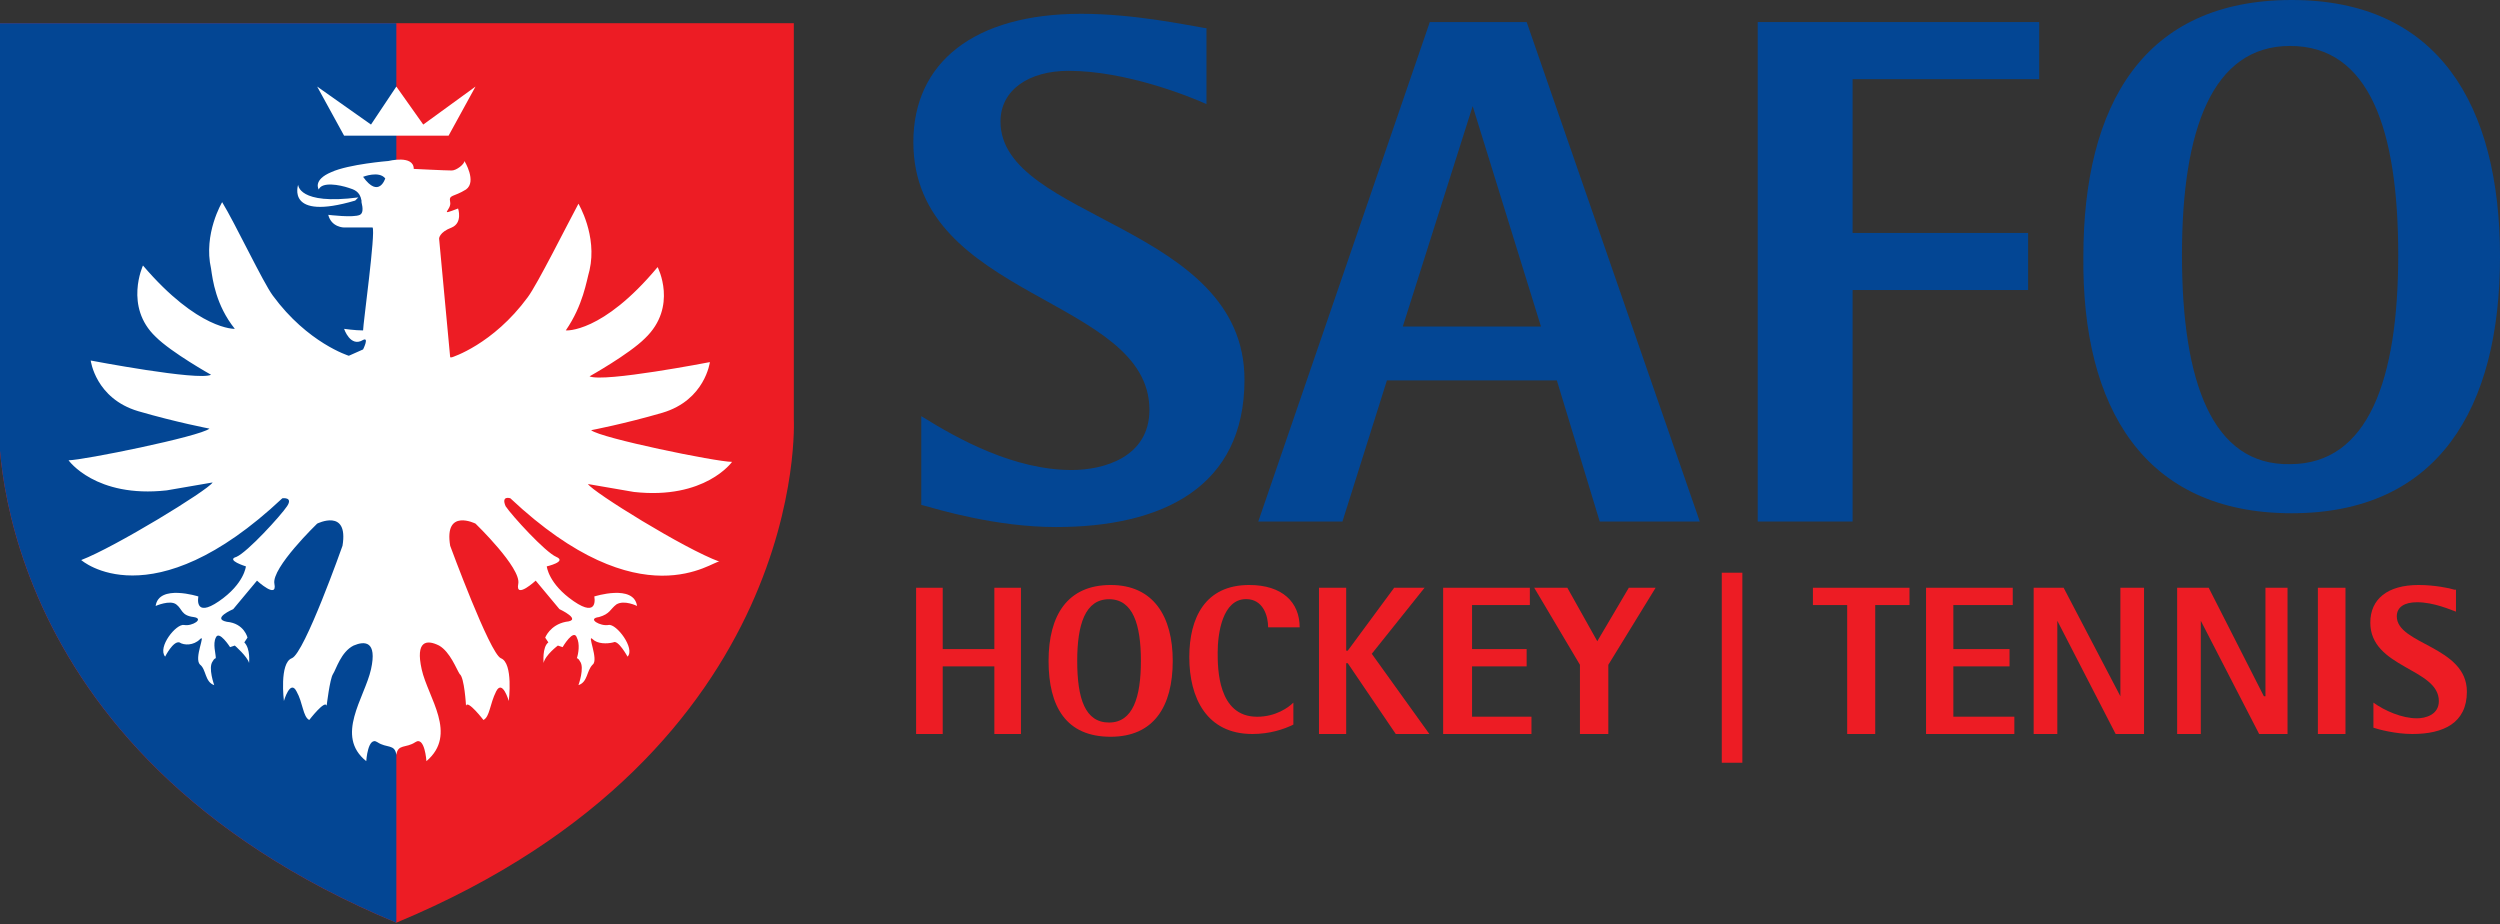 <?xml version="1.0" encoding="UTF-8" standalone="no"?>
<!DOCTYPE svg PUBLIC "-//W3C//DTD SVG 1.1//EN" "http://www.w3.org/Graphics/SVG/1.1/DTD/svg11.dtd">
<svg width="906px" height="335px" viewBox="0 0 906 335" version="1.1" xmlns="http://www.w3.org/2000/svg" xmlns:xlink="http://www.w3.org/1999/xlink">
    <rect x="0" y="0" width="906" height="335" fill="#333333" stroke="none"/>
    <g id="Hessen" stroke="none" stroke-width="1" fill="none" fill-rule="evenodd">
        <g id="228-SAFO">
            <g id="Tennis" transform="translate(656.684, 211.569)" fill="#ED1C24" fill-rule="nonzero">
                <polygon id="Path" points="12.735 54.431 22.896 54.431 22.896 7.7 35.316 7.7 35.316 1.431 0.316 1.431 0.316 7.7 12.735 7.7"></polygon>
                <polygon id="Path" points="41.316 54.431 73.316 54.431 73.316 48.163 51.207 48.163 51.207 29.926 71.57 29.926 71.57 23.657 51.207 23.657 51.207 7.7 72.734 7.7 72.734 1.431 41.316 1.431"></polygon>
                <polygon id="Path" points="80.316 54.431 88.887 54.431 88.887 13.399 88.887 13.399 110.03 54.431 120.316 54.431 120.316 1.431 111.744 1.431 111.744 40.754 111.744 40.754 91.173 1.431 80.316 1.431"></polygon>
                <polygon id="Path" points="132.316 54.431 140.887 54.431 140.887 13.399 140.887 13.399 162.03 54.431 172.316 54.431 172.316 1.431 164.316 1.431 164.316 40.754 163.744 40.754 143.744 1.431 132.316 1.431"></polygon>
                <polygon id="Path" points="183.316 54.431 193.316 54.431 193.316 1.431 183.316 1.431"></polygon>
                <path d="M232.8,2.137 C231.106,1.568 225.461,0.431 219.816,0.431 C208.525,0.431 202.316,5.547 202.316,14.074 C202.316,30.558 227.154,30.558 227.154,42.495 C227.154,47.61 222.074,48.747 219.251,48.747 C213.606,48.747 207.396,45.905 203.445,43.063 L203.445,52.158 C205.138,52.726 211.348,54.431 217.558,54.431 C228.848,54.431 237.316,50.452 237.316,39.084 C237.316,22.6 211.912,22.031 211.912,11.8 C211.912,8.389 214.735,6.684 219.251,6.684 C225.461,6.684 231.67,9.526 233.364,10.095 L233.364,2.137 L232.8,2.137 Z" id="Path"></path>
            </g>
            <polygon id="Divider" fill="#ED1C24" fill-rule="nonzero" points="623.973 276.417 631.433 276.417 631.433 207.551 623.973 207.551"></polygon>
            <g id="Hockey" transform="translate(332.44, 211.569)" fill="#ED1C24">
                <polygon id="Path" fill-rule="nonzero" points="-0.44 54.431 9.201 54.431 9.201 29.926 27.918 29.926 27.918 54.431 37.56 54.431 37.56 1.431 27.918 1.431 27.918 23.657 9.201 23.657 9.201 1.431 -0.44 1.431"></polygon>
                <path d="M70.06,55.431 C85.637,55.431 92.56,44.546 92.56,27.931 C92.56,11.89 85.637,0.431 70.06,0.431 C54.483,0.431 47.56,11.317 47.56,27.931 C47.56,44.546 53.906,55.431 70.06,55.431 L70.06,55.431 Z M57.944,27.931 C57.944,14.754 60.829,5.588 69.483,5.588 C78.137,5.588 81.021,14.754 81.021,27.931 C81.021,41.108 78.137,50.275 69.483,50.275 C60.829,50.275 57.944,41.681 57.944,27.931 L57.944,27.931 Z" id="Shape"></path>
                <path d="M136.274,43.063 C134.56,44.768 129.988,48.179 123.131,48.179 C108.845,48.179 108.845,30.558 108.845,24.874 C108.845,18.052 110.56,5.547 119.131,5.547 C125.417,5.547 127.131,11.8 127.131,15.779 L138.56,15.779 C138.56,6.684 132.274,0.431 120.274,0.431 C104.274,0.431 98.56,12.368 98.56,26.579 C98.56,41.358 104.845,54.431 121.417,54.431 C127.702,54.431 132.845,52.726 136.274,51.021 L136.274,43.063 L136.274,43.063 Z" id="Path" fill-rule="nonzero"></path>
                <polygon id="Path" fill-rule="nonzero" points="145.56 54.431 155.415 54.431 155.415 28.786 155.994 28.786 173.386 54.431 185.56 54.431 164.69 25.367 183.821 1.431 172.806 1.431 155.994 24.227 155.415 24.227 155.415 1.431 145.56 1.431"></polygon>
                <polygon id="Path" fill-rule="nonzero" points="190.56 54.431 222.56 54.431 222.56 48.163 201.032 48.163 201.032 29.926 220.814 29.926 220.814 23.657 201.032 23.657 201.032 7.7 221.978 7.7 221.978 1.431 190.56 1.431"></polygon>
                <polygon id="Path" fill-rule="nonzero" points="240.131 54.431 250.417 54.431 250.417 29.356 267.56 1.431 257.845 1.431 246.417 20.808 235.56 1.431 223.56 1.431 240.131 29.356"></polygon>
            </g>
            <g id="SAFO" transform="translate(330.719, 0.38)" fill="#034694">
                <path d="M499.787,185.62 C552.806,185.62 575.281,147.732 575.281,92.62 C575.281,37.509 552.806,-0.38 499.787,-0.38 C446.191,-0.38 424.292,37.509 424.292,92.62 C423.716,147.157 446.191,185.62 499.787,185.62 L499.787,185.62 Z M460.022,92.046 C460.022,46.694 470.972,16.269 499.21,16.269 C528.025,16.269 538.398,46.694 538.398,92.046 C538.398,137.398 527.449,167.824 499.21,167.824 C470.972,168.398 460.022,137.972 460.022,92.046 L460.022,92.046 Z" id="Shape"></path>
                <polygon id="Path" fill-rule="nonzero" points="306.281 188.62 340.663 188.62 340.663 104.728 404.27 104.728 404.27 84.043 340.663 84.043 340.663 28.306 408.281 28.306 408.281 7.62 306.281 7.62"></polygon>
                <path d="M125.281,188.62 L155.785,188.62 L171.9,137.481 L233.483,137.481 L249.022,188.62 L285.281,188.62 L222.547,7.62 L187.44,7.62 L125.281,188.62 L125.281,188.62 Z M202.979,38.074 L202.979,38.074 L227.727,117.944 L177.655,117.944 L202.979,38.074 L202.979,38.074 Z" id="Shape"></path>
                <path d="M105.927,9.787 C99.037,8.639 80.09,4.62 61.143,4.62 C22.099,4.62 0.281,22.417 0.281,51.12 C0.281,107.954 85.832,107.38 85.832,148.139 C85.832,165.361 69.181,169.954 57.698,169.954 C37.028,169.954 16.932,159.046 3.152,150.435 L3.152,182.583 C9.468,184.306 30.138,190.62 51.956,190.62 C90.425,190.62 120.281,176.269 120.281,137.232 C120.281,80.972 31.86,79.25 31.86,43.657 C31.86,32.176 42.195,25.287 56.549,25.287 C77.219,25.287 100.186,34.472 106.501,37.343 L106.501,9.787 L105.927,9.787 Z" id="Path" fill-rule="nonzero"></path>
            </g>
            <path d="M-0.412,8.414 L-0.412,151.885 C-0.412,151.885 -6.725,271.826 143.633,334.38 C293.99,271.826 287.677,151.885 287.677,151.885 L287.677,8.414 L-0.412,8.414 L-0.412,8.414 Z" id="Path" fill="#ED1C24" fill-rule="nonzero"></path>
            <path d="M-0.412,151.885 C-0.412,151.885 -6.725,271.826 143.633,334.38 C143.633,216.608 143.633,157.722 143.633,157.722 L143.633,8.414 L-0.412,8.414 L-0.412,151.885 Z" id="Blue" fill="#034694" fill-rule="nonzero"></path>
            <path d="M184.952,180.579 C184.952,180.579 181.509,179.431 183.231,183.448 C185.526,186.892 197.578,200.091 201.595,201.813 C205.612,203.534 198.152,205.256 198.152,205.256 C198.152,205.256 198.726,211.569 207.908,217.881 C217.09,224.194 215.368,216.16 215.368,216.16 C215.368,216.16 229.715,211.569 230.863,219.603 C230.863,219.603 226.272,217.307 223.403,219.029 C221.107,220.751 221.107,222.472 217.09,223.62 C212.499,224.194 217.664,227.063 220.533,226.49 C223.403,225.916 230.289,235.098 227.42,237.967 C227.42,237.967 223.976,231.655 222.255,232.802 C219.959,233.376 216.516,233.376 214.794,231.655 C212.499,229.359 217.09,239.115 214.794,240.837 C212.499,243.132 213.073,247.149 209.629,248.297 C209.629,248.297 211.925,241.984 210.203,239.689 C209.629,238.541 209.055,238.541 209.055,238.541 C209.629,236.819 210.203,233.376 209.055,231.081 C207.908,227.637 203.891,234.524 203.891,234.524 L202.169,233.95 C202.169,233.95 197.578,237.393 197.004,240.263 C197.004,240.263 196.43,234.524 198.726,232.802 L197.578,231.081 C197.578,231.081 199.299,226.49 205.038,225.342 C211.351,224.768 202.743,220.751 202.743,220.751 L194.135,210.421 C194.135,210.421 186.674,217.307 187.822,211.569 C188.97,205.83 172.327,189.761 172.327,189.761 C172.327,189.761 160.849,184.022 163.145,197.795 C163.145,197.795 177.492,236.819 181.509,238.541 C186.1,240.263 184.379,254.036 184.379,254.036 C184.379,254.036 182.083,246.002 179.787,250.593 C177.492,255.184 177.492,259.775 175.196,260.923 C175.196,260.923 169.458,253.462 168.884,255.758 C168.884,255.758 168.31,245.428 166.588,244.28 C165.44,242.558 163.145,236.246 159.128,233.95 C154.537,231.655 150.519,232.228 152.815,242.558 C155.11,252.888 166.014,266.088 154.537,275.844 C154.537,275.844 153.963,266.661 150.519,268.957 C147.076,271.252 144.207,269.531 143.633,273.548 C143.059,269.531 140.19,271.252 136.746,268.957 C133.303,266.661 132.729,275.844 132.729,275.844 C121.251,266.661 132.155,252.888 134.451,242.558 C136.746,232.228 132.155,232.228 128.138,233.95 C123.547,236.246 121.825,242.558 120.677,244.28 C119.53,246.002 118.382,255.758 118.382,255.758 C117.808,253.462 112.069,260.923 112.069,260.923 C109.774,259.775 109.774,254.61 107.478,250.593 C105.183,246.002 102.887,254.036 102.887,254.036 C102.887,254.036 101.165,240.263 105.757,238.541 C110.348,236.819 124.121,197.795 124.121,197.795 C126.416,184.022 114.939,189.761 114.939,189.761 C114.939,189.761 98.296,205.83 99.444,211.569 C100.592,217.307 93.131,210.421 93.131,210.421 L84.523,220.751 C84.523,220.751 76.488,224.194 82.227,225.342 C88.54,225.916 89.688,231.081 89.688,231.081 L88.54,232.802 C90.836,235.098 90.262,240.263 90.262,240.263 C89.688,237.967 85.097,233.95 85.097,233.95 L83.375,234.524 C83.375,234.524 79.358,228.211 78.21,231.081 C77.062,233.376 78.21,236.819 78.21,238.541 C78.21,238.541 77.636,238.541 77.062,239.689 C75.341,241.984 77.636,248.297 77.636,248.297 C74.193,247.149 74.767,242.558 72.471,240.837 C70.176,238.541 74.767,229.359 72.471,231.655 C70.176,233.95 66.732,233.95 65.011,232.802 C62.715,232.228 59.846,237.967 59.846,237.967 C56.976,234.524 63.863,225.916 66.732,226.49 C69.602,227.063 74.193,224.194 70.176,223.62 C65.585,223.046 66.159,220.751 63.863,219.029 C61.568,217.307 56.403,219.603 56.403,219.603 C57.55,211.569 71.897,216.16 71.897,216.16 C71.897,216.16 70.176,224.194 79.358,217.881 C88.54,211.569 89.114,205.256 89.114,205.256 C89.114,205.256 81.653,202.96 85.671,201.813 C89.688,200.091 101.739,186.892 104.035,183.448 C106.33,180.005 102.313,180.579 102.313,180.579 C54.681,225.342 29.43,202.96 29.43,202.96 C41.482,198.369 75.341,177.709 77.062,174.84 L60.42,177.709 C34.595,180.579 24.839,166.806 24.839,166.806 C30.004,166.806 72.471,158.197 75.915,155.328 C75.915,155.328 63.863,153.033 50.09,149.015 C34.595,144.424 32.873,130.651 32.873,130.651 C32.873,130.651 71.897,138.112 76.488,135.816 C76.488,135.816 62.141,127.782 56.403,122.043 C44.925,111.139 51.812,96.218 51.812,96.218 C71.897,119.747 85.097,119.173 85.097,119.173 C78.21,110.565 77.062,101.383 76.488,97.366 C73.619,84.74 80.506,73.263 80.506,73.263 C85.097,80.723 95.427,102.531 98.87,107.122 C111.495,124.338 126.416,128.929 126.416,128.929 L131.581,126.634 C131.581,126.634 133.877,122.043 131.581,123.191 C126.99,126.06 124.695,119.173 124.695,119.173 C124.695,119.173 128.712,119.747 131.581,119.747 C131.581,117.452 136.172,84.167 135.025,82.445 L124.695,82.445 C124.695,82.445 120.104,82.445 118.956,77.854 C118.956,77.854 128.138,79.002 130.433,77.854 C131.581,77.28 131.581,75.558 131.007,73.263 L131.007,72.689 C130.433,69.246 128.138,68.672 126.416,68.098 C122.973,66.95 116.66,65.802 115.513,68.672 C115.513,68.672 113.217,65.228 120.104,62.359 C126.416,59.49 140.763,58.342 140.763,58.342 C140.763,58.342 149.946,56.046 149.946,61.211 C149.946,61.211 161.423,61.785 163.719,61.785 C165.44,61.785 168.31,59.49 168.31,58.342 C168.31,58.342 172.901,65.802 168.884,68.672 C164.293,71.541 162.571,70.393 163.145,73.263 C163.719,76.132 158.554,78.428 166.014,75.558 C166.014,75.558 167.736,80.723 163.719,82.445 C159.128,84.167 159.128,86.462 159.128,86.462 L163.145,129.503 L163.719,129.503 C163.719,129.503 178.64,124.912 191.265,107.696 C194.708,103.105 205.612,81.297 209.629,73.837 C209.629,73.837 216.516,85.314 213.647,97.94 C212.499,101.957 211.351,110.565 205.038,119.747 C205.038,119.747 218.238,120.895 238.324,96.792 C238.324,96.792 245.784,111.139 233.732,122.617 C227.994,128.356 213.647,136.39 213.647,136.39 C218.812,138.685 257.262,131.225 257.262,131.225 C257.262,131.225 255.54,144.998 240.045,149.589 C226.272,153.606 214.22,155.902 214.22,155.902 C217.664,158.771 259.557,167.38 265.296,167.38 C265.296,167.38 255.54,181.153 229.715,178.283 L213.073,175.414 C214.794,178.283 248.08,198.943 260.705,203.534 C258.409,202.96 232.585,225.342 184.952,180.579 L184.952,180.579 Z" id="Path" fill="#FFFFFF" fill-rule="nonzero"></path>
            <path d="M139.616,64.655 C139.616,64.655 137.32,72.115 131.581,64.081 C131.581,64.081 137.32,61.785 139.616,64.655 L139.616,64.655 L139.616,64.655 Z" id="Path" fill="#034694"></path>
            <path d="M129.86,71.541 L128.712,72.689 C103.461,80.149 108.052,66.95 108.052,66.95 C108.052,66.95 108.052,74.411 129.86,71.541 L129.86,71.541 L129.86,71.541 Z" id="Path" fill="#FFFFFF" fill-rule="nonzero"></path>
            <polygon id="Path" fill="#FFFFFF" fill-rule="nonzero" points="114.939 31.369 134.451 45.142 143.633 31.369 153.389 45.142 172.327 31.369 162.571 49.16 124.695 49.16"></polygon>
        </g>
    </g>
</svg>